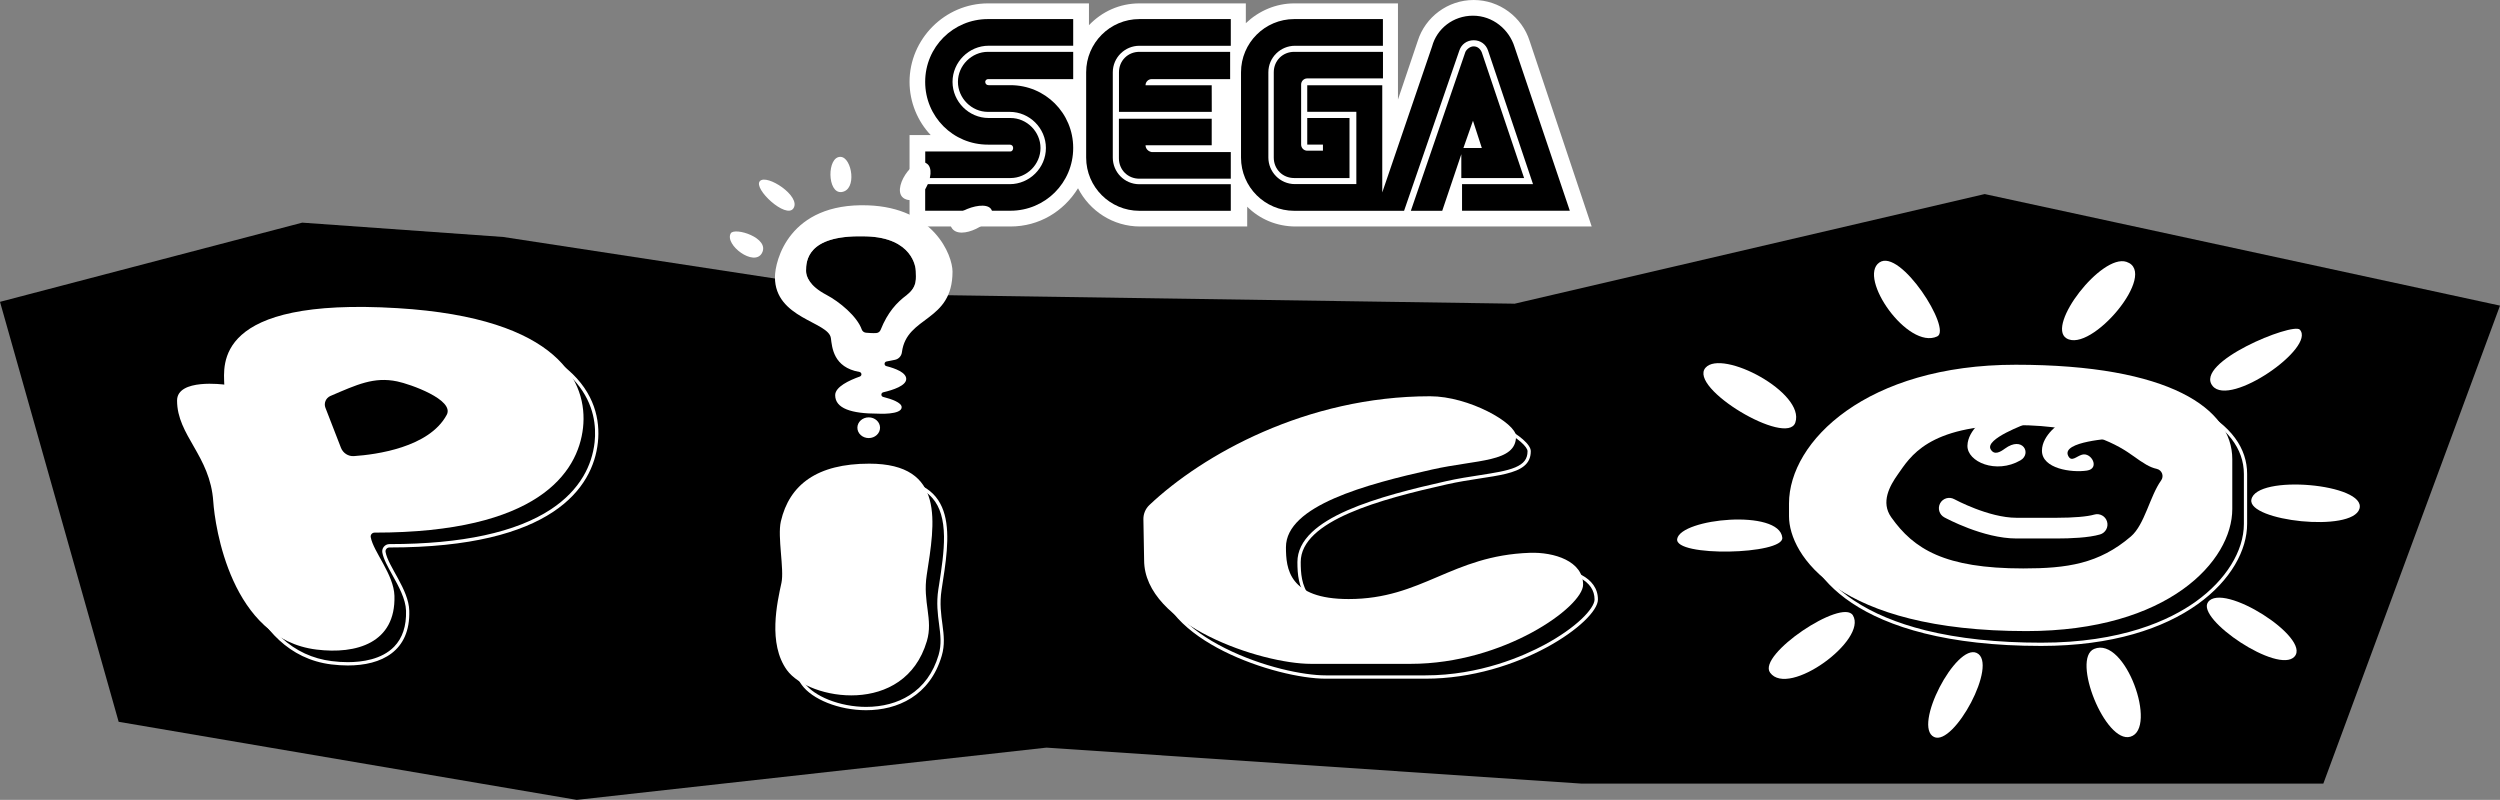 <?xml version="1.0" encoding="utf-8"?>
<!-- Generator: Adobe Illustrator 26.0.3, SVG Export Plug-In . SVG Version: 6.00 Build 0)  -->
<svg version="1.1" xmlns="http://www.w3.org/2000/svg" xmlns:xlink="http://www.w3.org/1999/xlink" x="0px" y="0px"
	 viewBox="0 0 3839 1228.3" style="enable-background:new 0 0 3839 1228.3;" xml:space="preserve">
<rect x="0" y="0" width="3839" height="1228.3" fill="#808080" stroke="none"/>
<style type="text/css">
	.st0{fill:none;stroke:#221F1F;stroke-width:2.206;stroke-miterlimit:10;}
	.st1{fill:#FFFFFF;}
	.st2{fill:none;stroke:#221F1F;stroke-width:2.233;stroke-miterlimit:10;}
	.st3{stroke:#FFFFFF;stroke-width:5.061;stroke-miterlimit:10;}
	.st4{stroke:#FFFFFF;stroke-width:5;stroke-miterlimit:10;}
	.st5{fill:none;stroke:#221F1F;stroke-width:2.558;stroke-miterlimit:10;}
	.st6{fill:none;stroke:#221F1F;stroke-width:2.18;stroke-miterlimit:10;}
	.st7{stroke:#FFFFFF;stroke-width:4.94;stroke-miterlimit:10;}
</style>
<g id="Layer_1">
	<g>
		<g>
			<path class="st1" d="M2348.9,62.9C2337.3,26.2,2302.7,0,2263,0c-39.8,0-74.4,26.2-85.9,62.8l-30.4,90.1V5.2h-159.2
				c-28.3,0-54.5,11.5-74.4,30.4V5.2h-163.4c-30.4,0-57.6,12.6-77.5,33.5V5.2h-155c-66,0-120.5,54.5-120.5,120.5
				c0,31.4,12.6,60.8,32.5,81.7h-32.5v140.4h155c44,0,81.7-23.1,103.7-58.7c17.8,34.6,53.4,58.7,95.3,58.7h164.5v-30.4
				c18.9,18.9,45.1,30.4,74.4,30.4h454.6L2348.9,62.9z"/>
			<g>
				<g>
					<path d="M1551.7,232.6h-130.9v40.8h130.9c25.1,0,46.1-21,46.1-46.1s-21-46.1-46.1-46.1h-33.5c-30.4,0-55.5-25.1-55.5-55.5
						s25.2-55.5,55.5-55.5H1648V29.3h-130.9c-53.4,0-96.4,42.9-96.4,96.4s42.9,96.4,96.4,96.4h33.5c3.1,0,5.2,2.1,5.2,5.2
						C1555.8,230.5,1553.7,232.6,1551.7,232.6z"/>
					<path d="M1517.1,121.5H1648V79.6h-130.9c-25.1,0-46.1,21-46.1,46.1s21,46.1,46.1,46.1h33.5c30.4,0,55.5,25.1,55.5,55.5
						c0,30.4-25.1,55.5-55.5,55.5h-129.9v40.8h130.9c53.4,0,96.4-42.9,96.4-96.4s-42.9-96.4-96.4-96.4h-33.5c-3.1,0-5.2-2.1-5.2-5.2
						C1512.9,123.6,1515,121.5,1517.1,121.5z"/>
				</g>
				<g>
					<path d="M1987.4,79.6c-17.8,0-31.4,13.6-31.4,31.4V242c0,17.8,13.6,31.4,31.4,31.4h84.9v-92.2h-64.9v40.8h24.1v9.4h-24.1
						c-5.2,0-9.4-4.2-9.4-9.4v-92.2c0-5.2,4.2-9.4,9.4-9.4h116.3V79.6H1987.4z"/>
					<path d="M2245.1,273.4h95.3l-64.9-192.8c-2.1-5.2-6.3-9.4-12.6-9.4c-5.2,0-10.5,4.2-12.6,8.4l-83.8,244.1h48.2l29.3-86.9v36.7
						L2245.1,273.4L2245.1,273.4z M2261.9,185.4l13.6,41.9h-28.3L2261.9,185.4z"/>
					<path d="M2325.8,72.3c-8.4-27.2-33.5-48.2-63.9-48.2c-30.4,0-55.5,19.9-62.8,47.2l-76.5,224.2V130.9h-115.2v40.8h75.4v111
						h-94.3c-23.1,0-40.8-18.9-40.8-40.8V111.1c0-23.1,18.9-40.8,40.8-40.8h135.1V29.3h-136.2c-45.1,0-81.7,36.7-81.7,81.7V242
						c0,45.1,36.7,81.7,81.7,81.7h168.7l84.9-246.2c3.1-9.4,11.5-15.7,22-15.7c10.5,0,18.9,6.3,22,15.7l69.1,205.3h-109v40.8h165.5
						l0,0L2325.8,72.3z"/>
				</g>
				<g>
					<path d="M1749.6,282.9c-23.1,0-40.8-18.9-40.8-40.8V111.1c0-23.1,18.9-40.8,40.8-40.8H1890V29.3h-140.4
						c-45.1,0-81.7,36.7-81.7,81.7V242c0,45.1,36.7,81.7,81.7,81.7H1890v-40.8L1749.6,282.9L1749.6,282.9z"/>
					<path d="M1759.1,223.1h101.6v-40.8h-142.5V243c0,17.8,13.6,31.4,31.4,31.4H1890v-40.9h-121.5
						C1763.3,232.6,1759.1,228.4,1759.1,223.1z"/>
					<path d="M1860.7,130.9h-101.6c0-5.2,4.2-9.4,9.4-9.4H1889V79.6h-139.3c-17.8,0-31.4,13.6-31.4,31.4v60.8h142.5
						C1860.7,171.8,1860.7,130.9,1860.7,130.9z"/>
				</g>
			</g>
		</g>
		<g>
			<path class="st1" d="M1291,240.9c-21.5-1.2-21,56.8,1.3,54C1316.5,291.9,1308.3,241.9,1291,240.9z"/>
			<path class="st1" d="M1166.9,278.1c-10.7,11.6,40.3,58.8,51.5,41.8C1230.6,301.4,1177.5,266.6,1166.9,278.1z"/>
			<path class="st1" d="M1122.1,358.4c-9.7,17.6,36,51.8,47.9,30.3C1182.9,365.2,1127.7,348.3,1122.1,358.4z"/>
			<path class="st1" d="M1423.8,251.6c-20.1-15.4-58,41.8-34.5,53.7C1414.9,318.2,1440,264,1423.8,251.6z"/>
			<path class="st1" d="M1523.2,323.7c-6.7-21.4-73.8,5.4-62.1,25.7C1473.8,371.6,1528.7,341,1523.2,323.7z"/>
			<g>
				<polygon points="3047.7,298 2327.9,465.9 2325.7,466.4 2323.5,466.3 1348.5,451.8 1347.2,451.8 1346,451.6 772.7,363.9 
					464.1,341.9 0,463.5 182.2,1108.4 885.6,1228.3 1605.7,1148.2 1607.3,1148.1 1609,1148.2 2428.5,1203.3 3567.7,1203.3 
					3839,469.3 				"/>
			</g>
			<path d="M1392.1,453.3c17.6-13.1,14.1-27.2,14.1-37.1c0-6.2-5.4-50.9-75.4-53.2c-2.1-0.1-4.3-0.1-6.3-0.1
				c-85.3-1.5-86.8,38.3-86.8,53.1c0,8,4.5,22.7,31.3,36.8c19.6,10.3,47.2,32.8,54.3,53.4c0.9,2.7,3.5,4.4,6.3,4.7
				c4.4,0.5,11,1,16,0.5c3-0.3,5.5-2.2,6.6-4.9C1363.1,479.4,1377.2,464.4,1392.1,453.3z"/>
			<g>
				<path d="M3134.4,989.4c-67.4,0-127.4-6.4-178.3-19.1c-43.9-10.9-81.2-26.5-110.9-46.3c-24.9-16.6-44-35.8-56.7-57
					c-10.3-17.1-15.9-35.4-15.9-51.4V796c0-23.6,7.6-48.6,21.9-72.3c15.2-25.2,37.2-48.1,65.3-68c45.3-32.1,126.9-70.3,258.3-70.3
					c110.8,0,196.3,14.5,254,43.2c49.8,24.7,76.1,59,76.1,99.2v76.7c0,42.4-28.1,87.8-75.1,121.4
					C3332.6,954.8,3258.2,989.4,3134.4,989.4z M2973.5,616.1c-67.2,0-121.8,54.6-121.8,121.8v53.4c0,67.2,54.6,121.8,121.8,121.8
					h286.9c67.2,0,121.8-54.6,121.8-121.8v-53.4c0-67.2-54.6-121.8-121.8-121.8H2973.5z"/>
				<path class="st1" d="M3118.1,588c56.7,0,107.6,3.9,151,11.7c40.3,7.2,74.6,17.7,101.9,31.3c48.8,24.2,74.7,57.8,74.7,96.9v76.7
					c0,41.6-27.7,86.2-74,119.3c-40.3,28.7-114.1,63-237.3,63c-67.2,0-127-6.4-177.7-19c-43.6-10.9-80.7-26.3-110.1-46
					c-24.6-16.4-43.4-35.3-55.9-56.2c-10-16.8-15.6-34.5-15.6-50.1V796c0-23.1,7.4-47.7,21.5-71c15.1-24.9,36.8-47.6,64.6-67.3
					c30.3-21.4,66.4-38.3,107.4-50.1C3013.9,594.6,3064.2,588,3118.1,588 M2973.5,915.7h286.9c68.6,0,124.3-55.8,124.3-124.3v-53.4
					c0-68.6-55.8-124.3-124.3-124.3h-286.9c-68.6,0-124.3,55.8-124.3,124.3v53.4C2849.2,859.9,2904.9,915.7,2973.5,915.7
					 M3118.1,582.9c-228.7,0-348.1,117.6-348.1,213.1v19.5c0,59.5,75.2,176.4,364.4,176.4c218.7,0,316.3-108.1,316.3-187.4v-76.7
					C3450.8,650.5,3355.1,582.9,3118.1,582.9L3118.1,582.9z M2973.5,910.6c-65.9,0-119.3-53.4-119.3-119.3v-53.4
					c0-65.9,53.4-119.3,119.3-119.3h286.9c65.9,0,119.3,53.4,119.3,119.3v53.4c0,65.9-53.4,119.3-119.3,119.3H2973.5L2973.5,910.6z"
					/>
			</g>
			<g>
				<path class="st1" d="M2885.9,403.1c-33.6,23.4,43.9,134.6,88.9,113.5C2997.7,505.9,2918.3,380.5,2885.9,403.1z"/>
				<path class="st1" d="M3265.4,402.1c-38.3-12.8-123.3,97.7-92.3,117.3C3211,543.3,3315.6,418.8,3265.4,402.1z"/>
				<path class="st1" d="M3531.6,506.2c-10.5-11.4-163.3,50.3-133.9,86.5C3424.5,625.9,3556.6,533.4,3531.6,506.2z"/>
				<path class="st1" d="M3623.2,781.2c11.3-38.2-158.8-53.6-166-13.9C3451.3,799.9,3612.2,818.2,3623.2,781.2z"/>
				<path class="st1" d="M3523.5,1008.2c25.6-28.7-110.4-115.4-132.9-83.5C3372.1,950.8,3498.7,1036,3523.5,1008.2z"/>
				<path class="st1" d="M2619,564.7c25.5-29.1,153.6,38.4,137.9,84.2C2744.2,686.3,2591.8,595.8,2619,564.7z"/>
				<path class="st1" d="M2845.3,944.9c22.9,37.5-98.7,126.8-127.1,88.1C2697.9,1005.5,2828.9,918,2845.3,944.9z"/>
				<path class="st1" d="M3035.5,1002.7c33.8,16-35.1,143.7-65.6,129C2936.8,1115.8,3003.6,987.6,3035.5,1002.7z"/>
				<path class="st1" d="M3215.7,996.5c48-20.2,98.2,122.4,55.7,134.8C3233,1142.5,3180.5,1011.3,3215.7,996.5z"/>
				<path class="st1" d="M2575.5,827.5c5.5-31.5,157.1-46.3,161.4-1.8C2739.5,851.8,2570.5,855.7,2575.5,827.5z"/>
				<path class="st1" d="M3112.2,650.3c-0.7,0.9-64.8,23.4-55.3,39.7c5.5,9.5,14.6,4.2,21.8-1.1c27.5-20.1,41.6,7.8,23.9,18
					c-37.4,21.6-81.9,2.2-81.4-22.5c0.5-24.9,29.7-43.6,29.7-43.6"/>
				<path class="st1" d="M3245.8,672.7c-0.7,0.9-81.5,4.7-69.8,27.5c5,9.8,12.5,0.5,21.1-2c14.5-4.2,27.9,21.3,7.7,24.4
					c-23.8,3.6-69.2-2.9-69.2-30.5c0-24.9,29.7-43.6,29.7-43.6"/>
				<g>
					<path class="st1" d="M3158.2,826.9h-61.7c-51.1,0-108.5-31.2-110.9-32.5c-7.7-4.2-10.5-13.9-6.3-21.6
						c4.2-7.7,13.9-10.5,21.6-6.3c1,0.5,52.9,28.6,95.6,28.6h61.7c25.7,0,47.3-1.8,57.7-4.9c8.4-2.5,17.3,2.4,19.7,10.8
						c2.5,8.4-2.4,17.3-10.8,19.7C3207.5,825.8,3179,826.9,3158.2,826.9z"/>
				</g>
				<path class="st1" d="M3318.6,737.8c-17.3,24.1-25.2,67.8-46.4,86c-49.1,42.1-98.2,49.1-165.4,49.1
					c-120.6,0-168.1-29.7-202.7-78.7c-16.2-23-2.5-47.8,10.4-66c18.6-26.1,45.4-75.4,180.9-75.4c110.8,0,160.7,33.3,179.7,46.9
					c16.7,12,26.1,18,36.8,20.3C3320,721.9,3323.4,731.1,3318.6,737.8z M3095.3,560.1c-228.7,0-348.1,117.6-348.1,213.1v19.5
					c0,59.5,75.2,176.4,364.4,176.4c218.7,0,316.3-108.1,316.3-187.4V705C3427.9,627.7,3332.2,560.1,3095.3,560.1z"/>
			</g>
			<g>
				<path d="M534.1,1019.4c-8,0-16.4-0.5-24.9-1.6c-29.8-3.7-56.3-15.9-78.7-36.4c-18.5-17-34.4-39.9-47.2-67.8
					c-25.7-56.3-30.1-114.2-30.6-120.6c-2.5-37.1-17.8-63.9-31.4-87.5c-12.5-21.7-24.2-42.2-24.2-67.4c0-19.3,26.2-23.3,48.1-23.3
					c11.9,0,21.5,1.3,21.6,1.3l2.9,0.4l-0.1-3c0-1.3-0.1-2.6-0.1-4.1c-0.6-14.7-1.7-42,21-65.6c30-31.2,91.8-47,183.8-47
					c18.3,0,38.1,0.6,58.7,1.9c67.3,4.1,123.7,14.7,167.8,31.4c37.8,14.4,66.9,33.4,86.4,56.5c28.2,33.5,31,68.9,28.3,92.8
					c-6.5,59.3-56.4,158.8-317.1,158.8c0,0,0,0,0,0H598c-2.6,0-5,1.1-6.6,3.1c-1.6,1.9-2.3,4.4-1.8,6.9c1.7,9.6,8.2,21.2,15.1,33.6
					c9.7,17.5,20.8,37.4,21.3,56.2c0.7,24.2-5.7,43.4-19,57C591.4,1010.9,566.2,1019.4,534.1,1019.4z M479.4,744.9h235.6V549.4
					H479.4V744.9z"/>
				<path class="st1" d="M574.3,499.1c18.2,0,38,0.6,58.6,1.9c67,4.1,123.2,14.6,167.1,31.3c37.4,14.2,66.1,33,85.3,55.8
					c27.6,32.8,30.3,67.5,27.8,90.9c-2.1,18.7-7.9,36.4-17.4,52.4c-11.4,19.3-28,36.3-49.4,50.5c-53.8,35.6-137.2,53.6-247.8,53.6
					l-0.5,0c-3.3,0-6.4,1.5-8.5,4c-2.1,2.5-3,5.8-2.4,9c1.8,10,8.4,21.8,15.4,34.4c9.6,17.3,20.5,36.9,21,55
					c0.7,23.5-5.5,42-18.3,55.2c-19.1,19.6-49.2,23.7-71.1,23.7c-7.9,0-16.2-0.5-24.6-1.6c-29.3-3.6-55.3-15.6-77.2-35.8
					c-18.3-16.8-34-39.4-46.6-67c-25.5-55.9-29.9-113.4-30.3-119.8c-2.5-37.7-18-64.7-31.7-88.6c-12.8-22.4-23.9-41.7-23.9-66.2
					c0-7.5,4.6-12.9,14-16.4c7.7-2.9,18.6-4.4,31.6-4.4c11.7,0,21.1,1.3,21.2,1.3l5.9,0.8l-0.1-5.9c0-1.3-0.1-2.7-0.1-4.2
					c-0.6-15.3-1.7-40.9,20.3-63.7C421.8,514.7,483,499.1,574.3,499.1 M476.9,747.5h5.1h230.6h5.1v-5.1V551.9v-5.1h-5.1H482h-5.1
					v5.1v190.5V747.5 M574.3,494.1c-222,0-207.7,91.8-207.1,119.3c0,0-9.7-1.3-21.9-1.3c-21.4,0-50.6,4-50.6,25.8
					c0,53.7,50.9,84.6,55.6,155.1c2.5,37.2,26.8,211.1,158.6,227.3c8.5,1,16.9,1.6,25.2,1.6c51.6,0,96.2-21.7,94.4-84.1
					c-0.9-32.8-32.4-67.8-36.4-90.1c-0.7-3.7,2.2-7,5.9-7c0,0,0,0,0,0c0.1,0,0.3,0,0.5,0c249.8,0,312-91.6,319.6-161.1
					c7.6-68.8-35.3-168.4-284.9-183.6C611.9,494.7,592.3,494.1,574.3,494.1L574.3,494.1z M482,742.4V551.9h230.6v190.5H482
					L482,742.4z"/>
			</g>
			<g>
				<path d="M1330.1,1088.1c-40.2,0-80.9-15.9-96.8-37.8c-28.3-39-14.8-100.6-8.4-130.3l0.4-1.7c2.2-10.3,0.9-26.9-0.6-44.5
					c-1.5-18.6-3.1-37.9-0.3-49.9c6.5-28.1,20.6-49.6,41.8-64c22.2-15,53-22.6,91.4-22.6c36.4,0,61.4,8.6,76.6,26.3
					c26.4,30.9,18.2,84.1,10.2,135.6l-1,6.2c-3.2,20.6-0.9,37.6,1.1,52.6c2.2,16.2,4.2,31.5-0.8,48.5c-8.3,28-23.7,49.3-45.9,63.3
					C1379.1,1081.8,1355.6,1088.1,1330.1,1088.1C1330.1,1088.1,1330.1,1088.1,1330.1,1088.1z"/>
				<path class="st1" d="M1357.6,739.9c35.6,0,60,8.3,74.6,25.4c11.4,13.3,17,32.3,17.4,58.3c0.3,23.6-3.8,49.9-7.7,75.2
					c-0.3,2.1-0.6,4.1-1,6.2c-3.2,20.9-0.9,38.1,1.1,53.3c2.2,16.6,4.1,31-0.7,47.5c-8.1,27.4-23.2,48.2-44.8,61.9
					c-18.4,11.7-41.4,17.8-66.5,17.8c-19.5,0-39.9-3.9-57.5-10.9c-16.8-6.7-30-15.9-37.3-25.9c-11.8-16.3-17.5-38.6-16.8-66.4
					c0.6-23.7,5.6-46.7,8.9-61.9l0.4-1.6c2.3-10.7,0.9-27.5-0.5-45.2c-1.5-18.4-3.1-37.5-0.4-49.2c6.4-27.5,20.1-48.5,40.8-62.4
					C1289.4,747.3,1319.7,739.9,1357.6,739.9 M1357.6,734.8c-79.7,0-122.6,32-135.7,88.6c-5.5,23.8,5.4,73.6,0.9,94.4
					c-6.6,30.4-21,93.3,8.4,134c15.8,21.8,56.5,38.8,98.8,38.8c47.9,0,97.9-21.8,116.1-83.4c10-33.6-6.7-59.3-0.2-101.5
					C1458.2,826,1475.5,734.8,1357.6,734.8L1357.6,734.8z"/>
			</g>
			<g>
				<path d="M2035.8,1039.6c-34.6,0-98-13.1-155.4-41.9c-29.4-14.7-52.8-31.4-69.5-49.5c-19-20.6-28.7-42.6-28.7-65.3l-1.1-62.9
					c-0.1-7.5,2.9-14.7,8.4-19.9c45.7-43.2,107.6-83,174.3-112c82.9-36,168.7-54.3,255-54.3c26.5,0,58.3,8.3,87.2,22.8
					c24.9,12.5,42.2,27.4,42.2,36.2c0,12.8-6.3,21.2-20.4,27.1c-13.5,5.7-32.9,8.7-55.3,12.1c-15.5,2.4-33.2,5.1-51.2,9.1
					c-49.8,11.1-106.6,25.1-150.6,44.4c-51,22.3-75.8,47.6-75.8,77.4c0,18.6,1.7,38,14.2,53.7c15.2,19.2,42.9,28.5,84.5,28.5
					c57.4,0,96.6-16.7,138.2-34.5c39.8-17,80.9-34.5,140.2-36.6c1.6-0.1,3.2-0.1,4.8-0.1c37.1,0,74.6,14.4,74.6,46.5
					c0,14.6-26.6,43.8-77.5,71.3c-32.9,17.8-100.8,47.7-184.7,47.7H2035.8z"/>
				<path class="st1" d="M2218.8,636.4c25.7,0,57.9,8.4,86,22.6c26.5,13.3,40.9,27.4,40.9,33.9c0,11.8-5.7,19.2-18.9,24.8
					c-13.2,5.6-32.4,8.5-54.7,12c-15.6,2.4-33.2,5.1-51.4,9.2c-49.9,11.2-106.9,25.2-151.1,44.5c-24.1,10.6-42,21.6-54.9,33.7
					c-14.9,14.1-22.4,29.5-22.4,46c0,19.1,1.8,39,14.7,55.3c15.7,19.8,44,29.4,86.5,29.4c57.9,0,97.4-16.8,139.2-34.7
					c39.6-16.9,80.5-34.3,139.2-36.4c1.5-0.1,3.1-0.1,4.7-0.1c18.7,0,36.9,4,49.7,10.9c14.8,7.9,22.3,19.1,22.3,33.1
					c0,6.9-7.4,18-19.7,29.7c-14.2,13.5-33.7,27.1-56.4,39.4c-32.7,17.7-100.1,47.4-183.5,47.4h-153.3c-34.3,0-97.2-13-154.3-41.6
					c-29.2-14.6-52.3-31.1-68.8-49c-18.6-20.1-28-41.5-28-63.5v0l0,0l-1.1-62.9c-0.1-6.8,2.7-13.3,7.6-18
					c45.5-43,107.1-82.6,173.5-111.5c38.7-16.8,78.8-29.9,119.2-39C2128.8,641.5,2174.1,636.4,2218.8,636.4 M2218.8,631.3
					c-189.7,0-349.3,89.8-431,167c-6,5.7-9.3,13.5-9.2,21.8l1.1,62.9c0,99.8,180.1,159.2,256.1,159.2h153.3
					c142.7,0,264.7-87.6,264.7-121.6c0-34.8-40.9-49-77.1-49c-1.6,0-3.3,0-4.9,0.1c-120.2,4.3-165.2,71-278.2,71
					c-91.9,0-96.2-46.8-96.2-79.6c0-63.8,123.2-96.6,224.4-119.3c69.5-15.6,128.9-10.6,128.9-50.9
					C2350.8,672.5,2278.4,631.3,2218.8,631.3L2218.8,631.3z"/>
			</g>
			<path class="st1" d="M610.4,473.2c-283.2-17.2-266.7,87.7-266,117.4c0,0-72.5-9.9-72.5,24.5c0,53.7,50.9,84.6,55.6,155.1
				c2.5,37.2,26.8,211.1,158.6,227.3c61.3,7.5,121.7-10.1,119.6-82.5c-0.9-32.8-32.4-67.8-36.4-90.1c-0.7-3.7,2.2-7,5.9-7
				c250.1,0.1,312.4-91.6,320.1-161.1C902.8,587.9,860,488.3,610.4,473.2z M686,637c-27,50.3-108.8,61.1-142.5,63.4
				c-8.7,0.6-16.7-4.6-19.9-12.7l-23.9-61.6c-2.7-7,0.7-15,7.6-18c40.8-17.5,66.9-29.9,102.7-22.4C629.4,589.7,698.4,613.8,686,637z
				"/>
			<path class="st1" d="M1423.1,882.9c12.3-79.7,29.5-170.9-88.3-170.9c-79.7,0-122.6,32-135.7,88.6c-5.5,23.8,5.4,73.6,0.9,94.4
				c-6.6,30.4-21,93.3,8.4,134c33.7,46.5,180.6,71.3,214.9-44.5C1433.3,950.8,1416.6,925.1,1423.1,882.9z"/>
			<path class="st1" d="M1755.8,797.3c-0.1-8.2,3.2-16.1,9.2-21.8c81.7-77.2,241.3-167,431-167c59.6,0,132,41.1,132,61.6
				c0,40.2-59.4,35.3-128.9,50.9c-101.2,22.6-224.4,55.5-224.4,119.3c0,32.8,4.3,79.6,96.2,79.6c113,0,158-66.8,278.2-71
				c37.3-1.3,81.9,12.6,81.9,48.9c0,34-121.9,121.6-264.7,121.6l-153.3,0c-76,0-256.1-59.4-256.1-159.2L1755.8,797.3z"/>
			<ellipse class="st1" cx="1334" cy="656.8" rx="17.4" ry="15.9"/>
			<path class="st1" d="M1332.4,315.3c-121-4.1-142.4,85.3-142.4,110.4c0,63.4,82.5,68.2,85.9,93.5c1.9,14,3.5,44.9,43.9,52
				c3.7,0.7,4.1,5.7,0.6,7c-16.3,5.8-37.9,15.8-37.9,28.6c0,20.5,25.1,28.4,65.4,28.4c0,0,36.7,2.3,36.7-9.9
				c0-7.1-15.4-12.5-28.4-15.8c-3.7-0.9-3.7-6.2,0.1-7.1c15.4-3.6,35.3-10.2,35.3-20.5c0-9.9-16.8-16.2-30.5-19.7
				c-3.8-0.9-3.6-6.3,0.2-7.1l13.1-2.6c5.7-1.2,9.9-5.9,10.6-11.7c7.3-56.3,77.7-45.7,77.7-123.8
				C1462.6,392,1434.2,318.7,1332.4,315.3z M1392.1,453.3c-14.9,11.1-29,26.1-39.8,53.2c-1.1,2.8-3.6,4.7-6.6,4.9
				c-5.1,0.4-11.6-0.1-16-0.5c-2.8-0.3-5.3-2.1-6.3-4.7c-7.2-20.6-34.7-43.1-54.3-53.4c-26.8-14.1-31.3-28.8-31.3-36.8
				c0-14.8,1.5-54.6,86.8-53.1c2.1,0,4.2,0,6.3,0.1c70,2.3,75.4,47,75.4,53.2C1406.2,426.1,1409.7,440.2,1392.1,453.3z"/>
		</g>
	</g>
</g>
<g id="Layer_2">
</g>
</svg>
